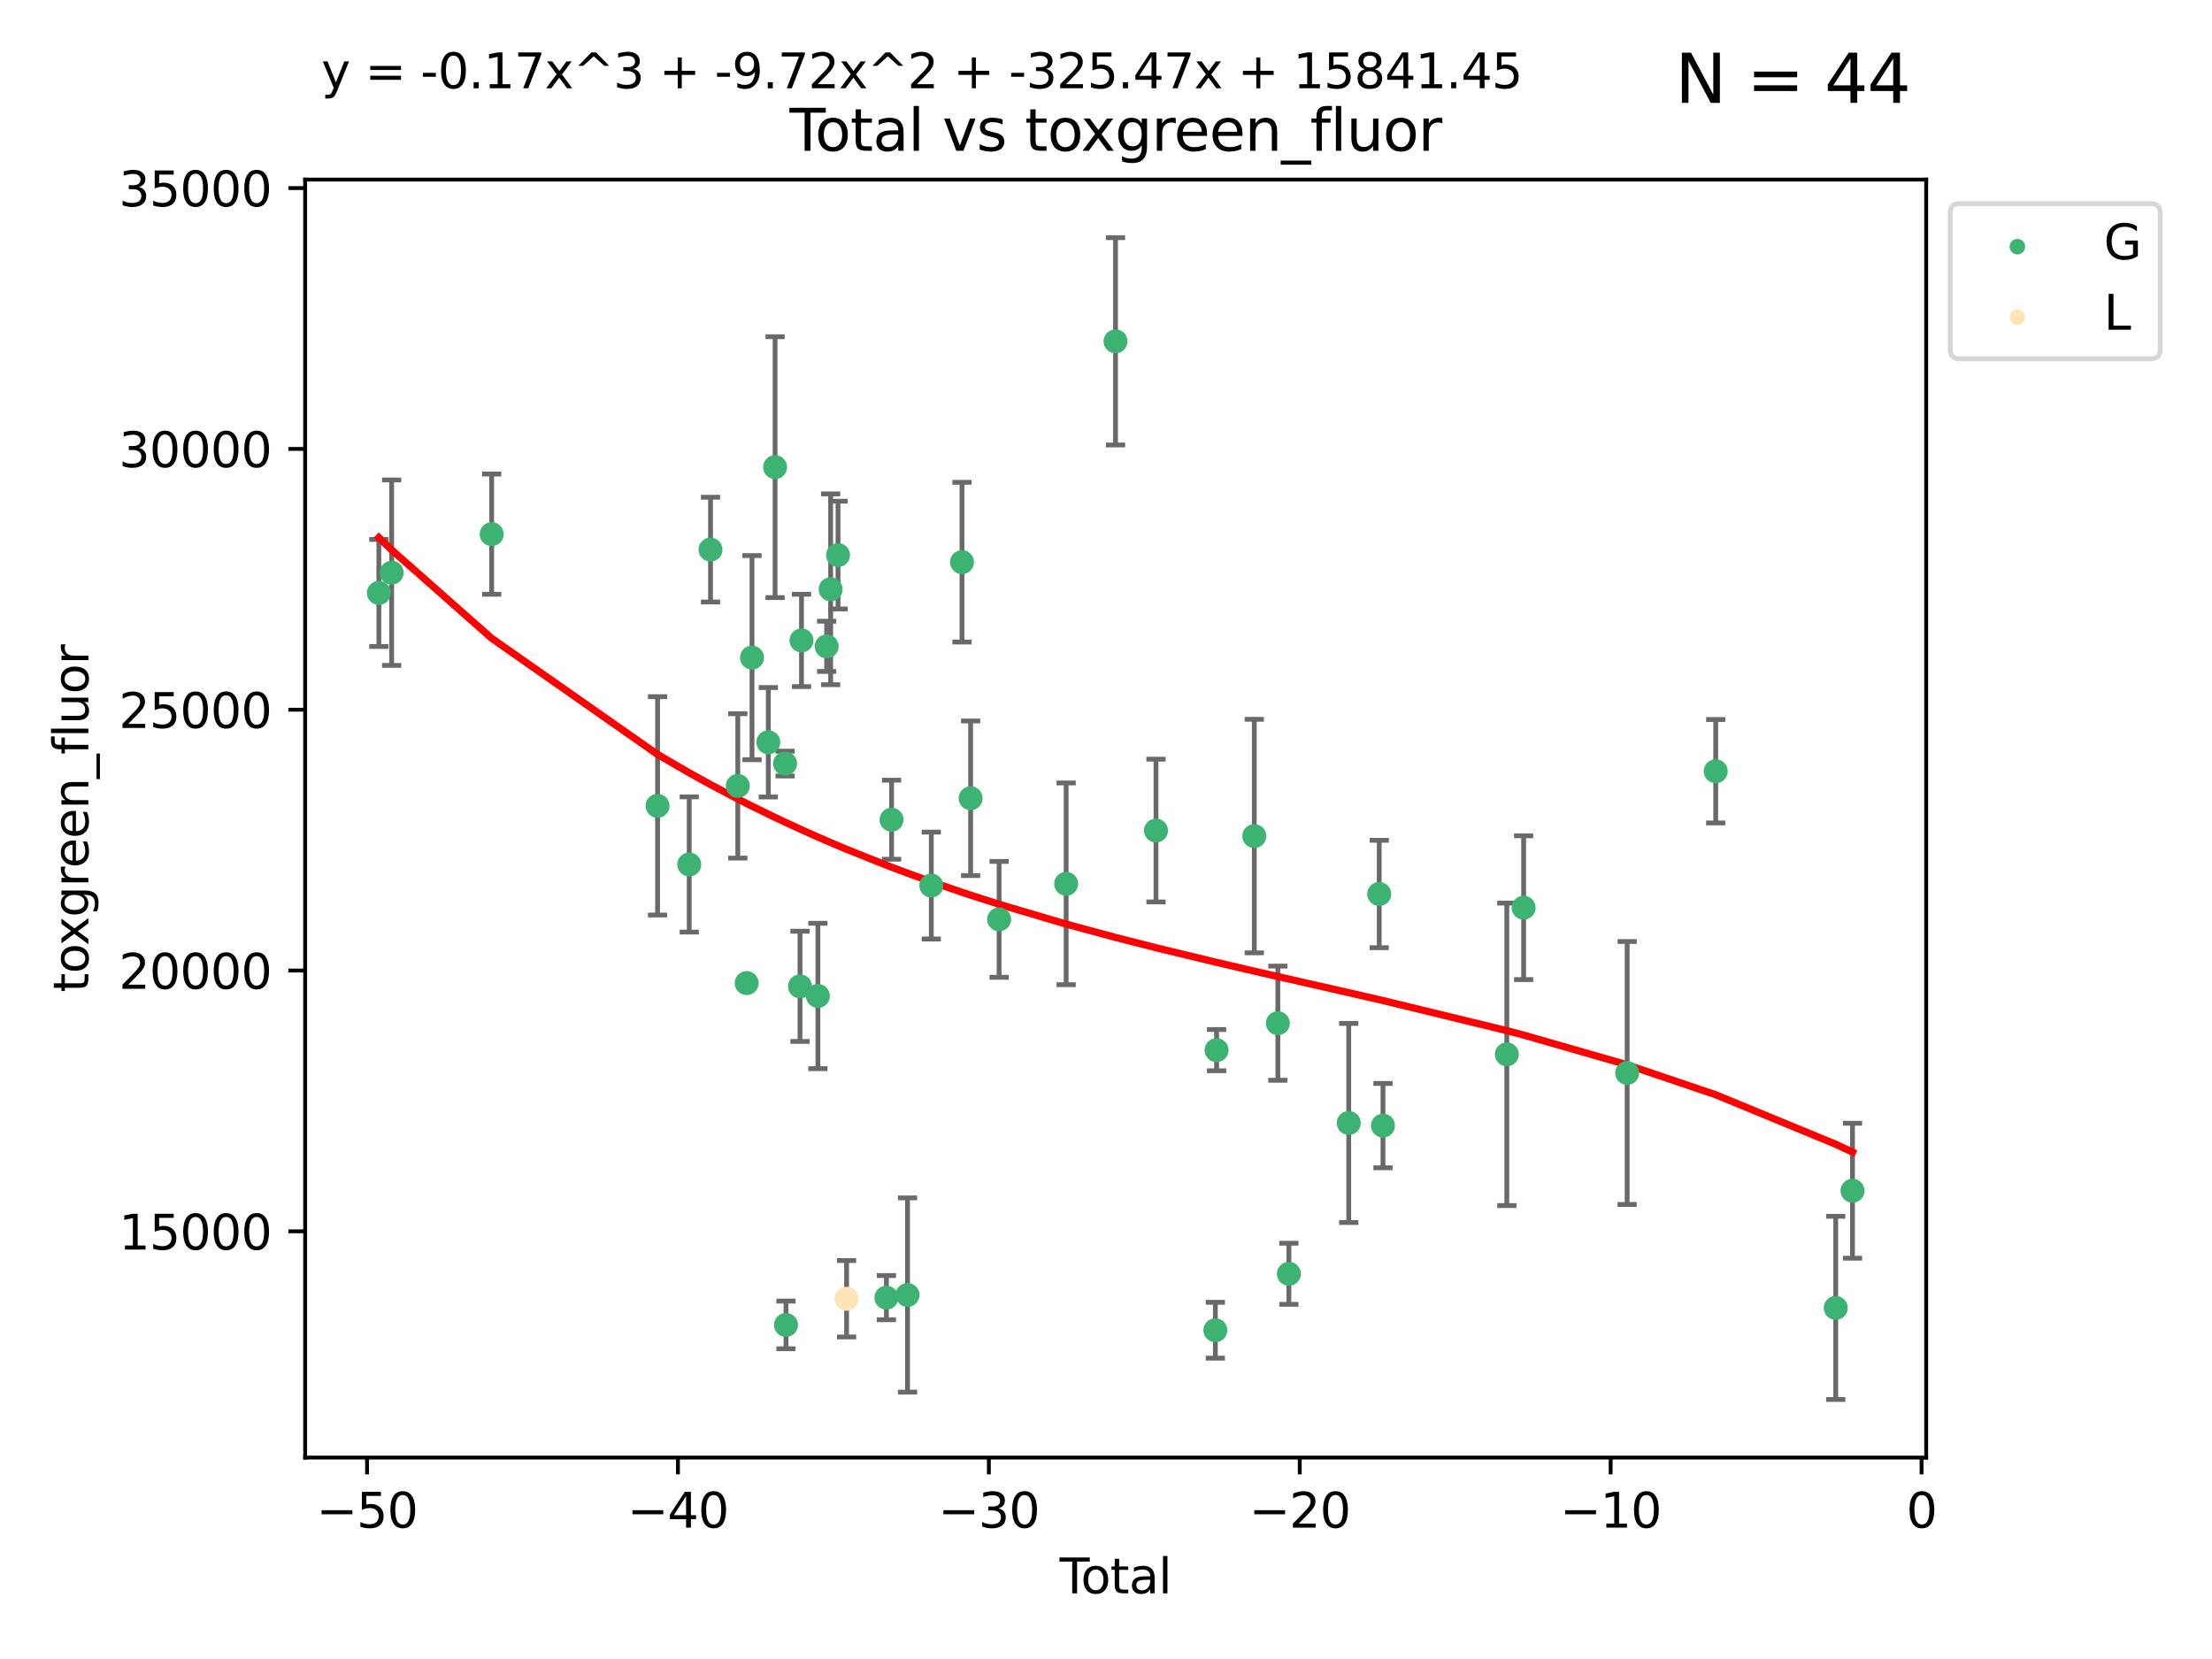 <?xml version="1.0" encoding="utf-8" standalone="no"?>
<!DOCTYPE svg PUBLIC "-//W3C//DTD SVG 1.1//EN"
  "http://www.w3.org/Graphics/SVG/1.1/DTD/svg11.dtd">
<svg xmlns:xlink="http://www.w3.org/1999/xlink" width="460.8pt" height="345.6pt" viewBox="0 0 460.8 345.6" xmlns="http://www.w3.org/2000/svg" version="1.1">
 <defs>
  <style type="text/css">*{stroke-linejoin: round; stroke-linecap: butt}</style>
 </defs>
 <g id="figure_1">
  <g id="patch_1">
   <path d="M 0 345.6 
L 460.8 345.6 
L 460.8 0 
L 0 0 
z
" style="fill: #ffffff"/>
  </g>
  <g id="axes_1">
   <g id="patch_2">
    <path d="M 63.571 303.64 
L 401.26 303.64 
L 401.26 37.411 
L 63.571 37.411 
z
" style="fill: #ffffff"/>
   </g>
   <g id="PathCollection_1">
    <defs>
     <path id="mcdf84d5ec2" d="M 0 1.118 
C 0.297 1.118 0.581 1 0.791 0.791 
C 1 0.581 1.118 0.297 1.118 0 
C 1.118 -0.297 1 -0.581 0.791 -0.791 
C 0.581 -1 0.297 -1.118 0 -1.118 
C -0.297 -1.118 -0.581 -1 -0.791 -0.791 
C -1 -0.581 -1.118 -0.297 -1.118 0 
C -1.118 0.297 -1 0.581 -0.791 0.791 
C -0.581 1 -0.297 1.118 0 1.118 
z
" style="stroke: #3cb371"/>
    </defs>
    <g clip-path="url(#p389592620b)">
     <use xlink:href="#mcdf84d5ec2" x="78.921" y="123.522" style="fill: #3cb371; stroke: #3cb371"/>
     <use xlink:href="#mcdf84d5ec2" x="81.585" y="119.301" style="fill: #3cb371; stroke: #3cb371"/>
     <use xlink:href="#mcdf84d5ec2" x="102.426" y="111.272" style="fill: #3cb371; stroke: #3cb371"/>
     <use xlink:href="#mcdf84d5ec2" x="136.981" y="167.877" style="fill: #3cb371; stroke: #3cb371"/>
     <use xlink:href="#mcdf84d5ec2" x="143.58" y="180.088" style="fill: #3cb371; stroke: #3cb371"/>
     <use xlink:href="#mcdf84d5ec2" x="148.013" y="114.493" style="fill: #3cb371; stroke: #3cb371"/>
     <use xlink:href="#mcdf84d5ec2" x="153.697" y="163.714" style="fill: #3cb371; stroke: #3cb371"/>
     <use xlink:href="#mcdf84d5ec2" x="155.551" y="204.793" style="fill: #3cb371; stroke: #3cb371"/>
     <use xlink:href="#mcdf84d5ec2" x="156.656" y="136.995" style="fill: #3cb371; stroke: #3cb371"/>
     <use xlink:href="#mcdf84d5ec2" x="160.055" y="154.629" style="fill: #3cb371; stroke: #3cb371"/>
     <use xlink:href="#mcdf84d5ec2" x="161.465" y="97.313" style="fill: #3cb371; stroke: #3cb371"/>
     <use xlink:href="#mcdf84d5ec2" x="163.55" y="159.069" style="fill: #3cb371; stroke: #3cb371"/>
     <use xlink:href="#mcdf84d5ec2" x="163.736" y="276.006" style="fill: #3cb371; stroke: #3cb371"/>
     <use xlink:href="#mcdf84d5ec2" x="166.655" y="205.47" style="fill: #3cb371; stroke: #3cb371"/>
     <use xlink:href="#mcdf84d5ec2" x="166.964" y="133.412" style="fill: #3cb371; stroke: #3cb371"/>
     <use xlink:href="#mcdf84d5ec2" x="170.383" y="207.477" style="fill: #3cb371; stroke: #3cb371"/>
     <use xlink:href="#mcdf84d5ec2" x="172.208" y="134.649" style="fill: #3cb371; stroke: #3cb371"/>
     <use xlink:href="#mcdf84d5ec2" x="173.039" y="122.761" style="fill: #3cb371; stroke: #3cb371"/>
     <use xlink:href="#mcdf84d5ec2" x="174.578" y="115.631" style="fill: #3cb371; stroke: #3cb371"/>
     <use xlink:href="#mcdf84d5ec2" x="184.653" y="270.322" style="fill: #3cb371; stroke: #3cb371"/>
     <use xlink:href="#mcdf84d5ec2" x="185.73" y="170.758" style="fill: #3cb371; stroke: #3cb371"/>
     <use xlink:href="#mcdf84d5ec2" x="189.057" y="269.768" style="fill: #3cb371; stroke: #3cb371"/>
     <use xlink:href="#mcdf84d5ec2" x="194.01" y="184.477" style="fill: #3cb371; stroke: #3cb371"/>
     <use xlink:href="#mcdf84d5ec2" x="200.398" y="117.11" style="fill: #3cb371; stroke: #3cb371"/>
     <use xlink:href="#mcdf84d5ec2" x="202.198" y="166.292" style="fill: #3cb371; stroke: #3cb371"/>
     <use xlink:href="#mcdf84d5ec2" x="208.13" y="191.519" style="fill: #3cb371; stroke: #3cb371"/>
     <use xlink:href="#mcdf84d5ec2" x="222.101" y="184.12" style="fill: #3cb371; stroke: #3cb371"/>
     <use xlink:href="#mcdf84d5ec2" x="232.384" y="71.105" style="fill: #3cb371; stroke: #3cb371"/>
     <use xlink:href="#mcdf84d5ec2" x="240.814" y="173.02" style="fill: #3cb371; stroke: #3cb371"/>
     <use xlink:href="#mcdf84d5ec2" x="253.181" y="277.113" style="fill: #3cb371; stroke: #3cb371"/>
     <use xlink:href="#mcdf84d5ec2" x="253.434" y="218.767" style="fill: #3cb371; stroke: #3cb371"/>
     <use xlink:href="#mcdf84d5ec2" x="261.293" y="174.174" style="fill: #3cb371; stroke: #3cb371"/>
     <use xlink:href="#mcdf84d5ec2" x="266.199" y="213.15" style="fill: #3cb371; stroke: #3cb371"/>
     <use xlink:href="#mcdf84d5ec2" x="268.5" y="265.352" style="fill: #3cb371; stroke: #3cb371"/>
     <use xlink:href="#mcdf84d5ec2" x="280.97" y="233.936" style="fill: #3cb371; stroke: #3cb371"/>
     <use xlink:href="#mcdf84d5ec2" x="287.318" y="186.237" style="fill: #3cb371; stroke: #3cb371"/>
     <use xlink:href="#mcdf84d5ec2" x="288.097" y="234.489" style="fill: #3cb371; stroke: #3cb371"/>
     <use xlink:href="#mcdf84d5ec2" x="313.898" y="219.635" style="fill: #3cb371; stroke: #3cb371"/>
     <use xlink:href="#mcdf84d5ec2" x="317.401" y="189.091" style="fill: #3cb371; stroke: #3cb371"/>
     <use xlink:href="#mcdf84d5ec2" x="338.967" y="223.523" style="fill: #3cb371; stroke: #3cb371"/>
     <use xlink:href="#mcdf84d5ec2" x="357.415" y="160.664" style="fill: #3cb371; stroke: #3cb371"/>
     <use xlink:href="#mcdf84d5ec2" x="382.415" y="272.458" style="fill: #3cb371; stroke: #3cb371"/>
     <use xlink:href="#mcdf84d5ec2" x="385.911" y="248.052" style="fill: #3cb371; stroke: #3cb371"/>
    </g>
   </g>
   <g id="PathCollection_2">
    <defs>
     <path id="mf6be0922bf" d="M 0 1.118 
C 0.297 1.118 0.581 1 0.791 0.791 
C 1 0.581 1.118 0.297 1.118 0 
C 1.118 -0.297 1 -0.581 0.791 -0.791 
C 0.581 -1 0.297 -1.118 0 -1.118 
C -0.297 -1.118 -0.581 -1 -0.791 -0.791 
C -1 -0.581 -1.118 -0.297 -1.118 0 
C -1.118 0.297 -1 0.581 -0.791 0.791 
C -0.581 1 -0.297 1.118 0 1.118 
z
" style="stroke: #ffe4b5"/>
    </defs>
    <g clip-path="url(#p389592620b)">
     <use xlink:href="#mf6be0922bf" x="176.357" y="270.558" style="fill: #ffe4b5; stroke: #ffe4b5"/>
    </g>
   </g>
   <g id="matplotlib.axis_1">
    <g id="xtick_1">
     <g id="line2d_1">
      <defs>
       <path id="m8171c5e4c5" d="M 0 0 
L 0 3.5 
" style="stroke: #000000; stroke-width: 0.8"/>
      </defs>
      <g>
       <use xlink:href="#m8171c5e4c5" x="76.462" y="303.64" style="stroke: #000000; stroke-width: 0.8"/>
      </g>
     </g>
     <g id="text_1">
      <!-- −50 -->
      <g transform="translate(65.909 318.238)scale(0.1 -0.1)">
       <defs>
        <path id="DejaVuSans-2212" d="M 678 2272 
L 4684 2272 
L 4684 1741 
L 678 1741 
L 678 2272 
z
" transform="scale(0.016)"/>
        <path id="DejaVuSans-35" d="M 691 4666 
L 3169 4666 
L 3169 4134 
L 1269 4134 
L 1269 2991 
Q 1406 3038 1543 3061 
Q 1681 3084 1819 3084 
Q 2600 3084 3056 2656 
Q 3513 2228 3513 1497 
Q 3513 744 3044 326 
Q 2575 -91 1722 -91 
Q 1428 -91 1123 -41 
Q 819 9 494 109 
L 494 744 
Q 775 591 1075 516 
Q 1375 441 1709 441 
Q 2250 441 2565 725 
Q 2881 1009 2881 1497 
Q 2881 1984 2565 2268 
Q 2250 2553 1709 2553 
Q 1456 2553 1204 2497 
Q 953 2441 691 2322 
L 691 4666 
z
" transform="scale(0.016)"/>
        <path id="DejaVuSans-30" d="M 2034 4250 
Q 1547 4250 1301 3770 
Q 1056 3291 1056 2328 
Q 1056 1369 1301 889 
Q 1547 409 2034 409 
Q 2525 409 2770 889 
Q 3016 1369 3016 2328 
Q 3016 3291 2770 3770 
Q 2525 4250 2034 4250 
z
M 2034 4750 
Q 2819 4750 3233 4129 
Q 3647 3509 3647 2328 
Q 3647 1150 3233 529 
Q 2819 -91 2034 -91 
Q 1250 -91 836 529 
Q 422 1150 422 2328 
Q 422 3509 836 4129 
Q 1250 4750 2034 4750 
z
" transform="scale(0.016)"/>
       </defs>
       <use xlink:href="#DejaVuSans-2212"/>
       <use xlink:href="#DejaVuSans-35" x="83.789"/>
       <use xlink:href="#DejaVuSans-30" x="147.412"/>
      </g>
     </g>
    </g>
    <g id="xtick_2">
     <g id="line2d_2">
      <g>
       <use xlink:href="#m8171c5e4c5" x="141.229" y="303.64" style="stroke: #000000; stroke-width: 0.8"/>
      </g>
     </g>
     <g id="text_2">
      <!-- −40 -->
      <g transform="translate(130.676 318.238)scale(0.1 -0.1)">
       <defs>
        <path id="DejaVuSans-34" d="M 2419 4116 
L 825 1625 
L 2419 1625 
L 2419 4116 
z
M 2253 4666 
L 3047 4666 
L 3047 1625 
L 3713 1625 
L 3713 1100 
L 3047 1100 
L 3047 0 
L 2419 0 
L 2419 1100 
L 313 1100 
L 313 1709 
L 2253 4666 
z
" transform="scale(0.016)"/>
       </defs>
       <use xlink:href="#DejaVuSans-2212"/>
       <use xlink:href="#DejaVuSans-34" x="83.789"/>
       <use xlink:href="#DejaVuSans-30" x="147.412"/>
      </g>
     </g>
    </g>
    <g id="xtick_3">
     <g id="line2d_3">
      <g>
       <use xlink:href="#m8171c5e4c5" x="205.996" y="303.64" style="stroke: #000000; stroke-width: 0.8"/>
      </g>
     </g>
     <g id="text_3">
      <!-- −30 -->
      <g transform="translate(195.444 318.238)scale(0.1 -0.1)">
       <defs>
        <path id="DejaVuSans-33" d="M 2597 2516 
Q 3050 2419 3304 2112 
Q 3559 1806 3559 1356 
Q 3559 666 3084 287 
Q 2609 -91 1734 -91 
Q 1441 -91 1130 -33 
Q 819 25 488 141 
L 488 750 
Q 750 597 1062 519 
Q 1375 441 1716 441 
Q 2309 441 2620 675 
Q 2931 909 2931 1356 
Q 2931 1769 2642 2001 
Q 2353 2234 1838 2234 
L 1294 2234 
L 1294 2753 
L 1863 2753 
Q 2328 2753 2575 2939 
Q 2822 3125 2822 3475 
Q 2822 3834 2567 4026 
Q 2313 4219 1838 4219 
Q 1578 4219 1281 4162 
Q 984 4106 628 3988 
L 628 4550 
Q 988 4650 1302 4700 
Q 1616 4750 1894 4750 
Q 2613 4750 3031 4423 
Q 3450 4097 3450 3541 
Q 3450 3153 3228 2886 
Q 3006 2619 2597 2516 
z
" transform="scale(0.016)"/>
       </defs>
       <use xlink:href="#DejaVuSans-2212"/>
       <use xlink:href="#DejaVuSans-33" x="83.789"/>
       <use xlink:href="#DejaVuSans-30" x="147.412"/>
      </g>
     </g>
    </g>
    <g id="xtick_4">
     <g id="line2d_4">
      <g>
       <use xlink:href="#m8171c5e4c5" x="270.763" y="303.64" style="stroke: #000000; stroke-width: 0.8"/>
      </g>
     </g>
     <g id="text_4">
      <!-- −20 -->
      <g transform="translate(260.211 318.238)scale(0.1 -0.1)">
       <defs>
        <path id="DejaVuSans-32" d="M 1228 531 
L 3431 531 
L 3431 0 
L 469 0 
L 469 531 
Q 828 903 1448 1529 
Q 2069 2156 2228 2338 
Q 2531 2678 2651 2914 
Q 2772 3150 2772 3378 
Q 2772 3750 2511 3984 
Q 2250 4219 1831 4219 
Q 1534 4219 1204 4116 
Q 875 4013 500 3803 
L 500 4441 
Q 881 4594 1212 4672 
Q 1544 4750 1819 4750 
Q 2544 4750 2975 4387 
Q 3406 4025 3406 3419 
Q 3406 3131 3298 2873 
Q 3191 2616 2906 2266 
Q 2828 2175 2409 1742 
Q 1991 1309 1228 531 
z
" transform="scale(0.016)"/>
       </defs>
       <use xlink:href="#DejaVuSans-2212"/>
       <use xlink:href="#DejaVuSans-32" x="83.789"/>
       <use xlink:href="#DejaVuSans-30" x="147.412"/>
      </g>
     </g>
    </g>
    <g id="xtick_5">
     <g id="line2d_5">
      <g>
       <use xlink:href="#m8171c5e4c5" x="335.531" y="303.64" style="stroke: #000000; stroke-width: 0.8"/>
      </g>
     </g>
     <g id="text_5">
      <!-- −10 -->
      <g transform="translate(324.978 318.238)scale(0.1 -0.1)">
       <defs>
        <path id="DejaVuSans-31" d="M 794 531 
L 1825 531 
L 1825 4091 
L 703 3866 
L 703 4441 
L 1819 4666 
L 2450 4666 
L 2450 531 
L 3481 531 
L 3481 0 
L 794 0 
L 794 531 
z
" transform="scale(0.016)"/>
       </defs>
       <use xlink:href="#DejaVuSans-2212"/>
       <use xlink:href="#DejaVuSans-31" x="83.789"/>
       <use xlink:href="#DejaVuSans-30" x="147.412"/>
      </g>
     </g>
    </g>
    <g id="xtick_6">
     <g id="line2d_6">
      <g>
       <use xlink:href="#m8171c5e4c5" x="400.298" y="303.64" style="stroke: #000000; stroke-width: 0.8"/>
      </g>
     </g>
     <g id="text_6">
      <!-- 0 -->
      <g transform="translate(397.117 318.238)scale(0.1 -0.1)">
       <use xlink:href="#DejaVuSans-30"/>
      </g>
     </g>
    </g>
    <g id="text_7">
     <!-- Total -->
     <g transform="translate(220.739 331.917)scale(0.1 -0.1)">
      <defs>
       <path id="DejaVuSans-54" d="M -19 4666 
L 3928 4666 
L 3928 4134 
L 2272 4134 
L 2272 0 
L 1638 0 
L 1638 4134 
L -19 4134 
L -19 4666 
z
" transform="scale(0.016)"/>
       <path id="DejaVuSans-6f" d="M 1959 3097 
Q 1497 3097 1228 2736 
Q 959 2375 959 1747 
Q 959 1119 1226 758 
Q 1494 397 1959 397 
Q 2419 397 2687 759 
Q 2956 1122 2956 1747 
Q 2956 2369 2687 2733 
Q 2419 3097 1959 3097 
z
M 1959 3584 
Q 2709 3584 3137 3096 
Q 3566 2609 3566 1747 
Q 3566 888 3137 398 
Q 2709 -91 1959 -91 
Q 1206 -91 779 398 
Q 353 888 353 1747 
Q 353 2609 779 3096 
Q 1206 3584 1959 3584 
z
" transform="scale(0.016)"/>
       <path id="DejaVuSans-74" d="M 1172 4494 
L 1172 3500 
L 2356 3500 
L 2356 3053 
L 1172 3053 
L 1172 1153 
Q 1172 725 1289 603 
Q 1406 481 1766 481 
L 2356 481 
L 2356 0 
L 1766 0 
Q 1100 0 847 248 
Q 594 497 594 1153 
L 594 3053 
L 172 3053 
L 172 3500 
L 594 3500 
L 594 4494 
L 1172 4494 
z
" transform="scale(0.016)"/>
       <path id="DejaVuSans-61" d="M 2194 1759 
Q 1497 1759 1228 1600 
Q 959 1441 959 1056 
Q 959 750 1161 570 
Q 1363 391 1709 391 
Q 2188 391 2477 730 
Q 2766 1069 2766 1631 
L 2766 1759 
L 2194 1759 
z
M 3341 1997 
L 3341 0 
L 2766 0 
L 2766 531 
Q 2569 213 2275 61 
Q 1981 -91 1556 -91 
Q 1019 -91 701 211 
Q 384 513 384 1019 
Q 384 1609 779 1909 
Q 1175 2209 1959 2209 
L 2766 2209 
L 2766 2266 
Q 2766 2663 2505 2880 
Q 2244 3097 1772 3097 
Q 1472 3097 1187 3025 
Q 903 2953 641 2809 
L 641 3341 
Q 956 3463 1253 3523 
Q 1550 3584 1831 3584 
Q 2591 3584 2966 3190 
Q 3341 2797 3341 1997 
z
" transform="scale(0.016)"/>
       <path id="DejaVuSans-6c" d="M 603 4863 
L 1178 4863 
L 1178 0 
L 603 0 
L 603 4863 
z
" transform="scale(0.016)"/>
      </defs>
      <use xlink:href="#DejaVuSans-54"/>
      <use xlink:href="#DejaVuSans-6f" x="44.084"/>
      <use xlink:href="#DejaVuSans-74" x="105.266"/>
      <use xlink:href="#DejaVuSans-61" x="144.475"/>
      <use xlink:href="#DejaVuSans-6c" x="205.754"/>
     </g>
    </g>
   </g>
   <g id="matplotlib.axis_2">
    <g id="ytick_1">
     <g id="line2d_7">
      <defs>
       <path id="mfca21d9096" d="M 0 0 
L -3.5 0 
" style="stroke: #000000; stroke-width: 0.8"/>
      </defs>
      <g>
       <use xlink:href="#mfca21d9096" x="63.571" y="256.511" style="stroke: #000000; stroke-width: 0.8"/>
      </g>
     </g>
     <g id="text_8">
      <!-- 15000 -->
      <g transform="translate(24.759 260.31)scale(0.1 -0.1)">
       <use xlink:href="#DejaVuSans-31"/>
       <use xlink:href="#DejaVuSans-35" x="63.623"/>
       <use xlink:href="#DejaVuSans-30" x="127.246"/>
       <use xlink:href="#DejaVuSans-30" x="190.869"/>
       <use xlink:href="#DejaVuSans-30" x="254.492"/>
      </g>
     </g>
    </g>
    <g id="ytick_2">
     <g id="line2d_8">
      <g>
       <use xlink:href="#mfca21d9096" x="63.571" y="202.179" style="stroke: #000000; stroke-width: 0.8"/>
      </g>
     </g>
     <g id="text_9">
      <!-- 20000 -->
      <g transform="translate(24.759 205.978)scale(0.1 -0.1)">
       <use xlink:href="#DejaVuSans-32"/>
       <use xlink:href="#DejaVuSans-30" x="63.623"/>
       <use xlink:href="#DejaVuSans-30" x="127.246"/>
       <use xlink:href="#DejaVuSans-30" x="190.869"/>
       <use xlink:href="#DejaVuSans-30" x="254.492"/>
      </g>
     </g>
    </g>
    <g id="ytick_3">
     <g id="line2d_9">
      <g>
       <use xlink:href="#mfca21d9096" x="63.571" y="147.847" style="stroke: #000000; stroke-width: 0.8"/>
      </g>
     </g>
     <g id="text_10">
      <!-- 25000 -->
      <g transform="translate(24.759 151.646)scale(0.1 -0.1)">
       <use xlink:href="#DejaVuSans-32"/>
       <use xlink:href="#DejaVuSans-35" x="63.623"/>
       <use xlink:href="#DejaVuSans-30" x="127.246"/>
       <use xlink:href="#DejaVuSans-30" x="190.869"/>
       <use xlink:href="#DejaVuSans-30" x="254.492"/>
      </g>
     </g>
    </g>
    <g id="ytick_4">
     <g id="line2d_10">
      <g>
       <use xlink:href="#mfca21d9096" x="63.571" y="93.515" style="stroke: #000000; stroke-width: 0.8"/>
      </g>
     </g>
     <g id="text_11">
      <!-- 30000 -->
      <g transform="translate(24.759 97.315)scale(0.1 -0.1)">
       <use xlink:href="#DejaVuSans-33"/>
       <use xlink:href="#DejaVuSans-30" x="63.623"/>
       <use xlink:href="#DejaVuSans-30" x="127.246"/>
       <use xlink:href="#DejaVuSans-30" x="190.869"/>
       <use xlink:href="#DejaVuSans-30" x="254.492"/>
      </g>
     </g>
    </g>
    <g id="ytick_5">
     <g id="line2d_11">
      <g>
       <use xlink:href="#mfca21d9096" x="63.571" y="39.183" style="stroke: #000000; stroke-width: 0.8"/>
      </g>
     </g>
     <g id="text_12">
      <!-- 35000 -->
      <g transform="translate(24.759 42.983)scale(0.1 -0.1)">
       <use xlink:href="#DejaVuSans-33"/>
       <use xlink:href="#DejaVuSans-35" x="63.623"/>
       <use xlink:href="#DejaVuSans-30" x="127.246"/>
       <use xlink:href="#DejaVuSans-30" x="190.869"/>
       <use xlink:href="#DejaVuSans-30" x="254.492"/>
      </g>
     </g>
    </g>
    <g id="text_13">
     <!-- toxgreen_fluor -->
     <g transform="translate(18.401 206.72)rotate(-90)scale(0.1 -0.1)">
      <defs>
       <path id="DejaVuSans-78" d="M 3513 3500 
L 2247 1797 
L 3578 0 
L 2900 0 
L 1881 1375 
L 863 0 
L 184 0 
L 1544 1831 
L 300 3500 
L 978 3500 
L 1906 2253 
L 2834 3500 
L 3513 3500 
z
" transform="scale(0.016)"/>
       <path id="DejaVuSans-67" d="M 2906 1791 
Q 2906 2416 2648 2759 
Q 2391 3103 1925 3103 
Q 1463 3103 1205 2759 
Q 947 2416 947 1791 
Q 947 1169 1205 825 
Q 1463 481 1925 481 
Q 2391 481 2648 825 
Q 2906 1169 2906 1791 
z
M 3481 434 
Q 3481 -459 3084 -895 
Q 2688 -1331 1869 -1331 
Q 1566 -1331 1297 -1286 
Q 1028 -1241 775 -1147 
L 775 -588 
Q 1028 -725 1275 -790 
Q 1522 -856 1778 -856 
Q 2344 -856 2625 -561 
Q 2906 -266 2906 331 
L 2906 616 
Q 2728 306 2450 153 
Q 2172 0 1784 0 
Q 1141 0 747 490 
Q 353 981 353 1791 
Q 353 2603 747 3093 
Q 1141 3584 1784 3584 
Q 2172 3584 2450 3431 
Q 2728 3278 2906 2969 
L 2906 3500 
L 3481 3500 
L 3481 434 
z
" transform="scale(0.016)"/>
       <path id="DejaVuSans-72" d="M 2631 2963 
Q 2534 3019 2420 3045 
Q 2306 3072 2169 3072 
Q 1681 3072 1420 2755 
Q 1159 2438 1159 1844 
L 1159 0 
L 581 0 
L 581 3500 
L 1159 3500 
L 1159 2956 
Q 1341 3275 1631 3429 
Q 1922 3584 2338 3584 
Q 2397 3584 2469 3576 
Q 2541 3569 2628 3553 
L 2631 2963 
z
" transform="scale(0.016)"/>
       <path id="DejaVuSans-65" d="M 3597 1894 
L 3597 1613 
L 953 1613 
Q 991 1019 1311 708 
Q 1631 397 2203 397 
Q 2534 397 2845 478 
Q 3156 559 3463 722 
L 3463 178 
Q 3153 47 2828 -22 
Q 2503 -91 2169 -91 
Q 1331 -91 842 396 
Q 353 884 353 1716 
Q 353 2575 817 3079 
Q 1281 3584 2069 3584 
Q 2775 3584 3186 3129 
Q 3597 2675 3597 1894 
z
M 3022 2063 
Q 3016 2534 2758 2815 
Q 2500 3097 2075 3097 
Q 1594 3097 1305 2825 
Q 1016 2553 972 2059 
L 3022 2063 
z
" transform="scale(0.016)"/>
       <path id="DejaVuSans-6e" d="M 3513 2113 
L 3513 0 
L 2938 0 
L 2938 2094 
Q 2938 2591 2744 2837 
Q 2550 3084 2163 3084 
Q 1697 3084 1428 2787 
Q 1159 2491 1159 1978 
L 1159 0 
L 581 0 
L 581 3500 
L 1159 3500 
L 1159 2956 
Q 1366 3272 1645 3428 
Q 1925 3584 2291 3584 
Q 2894 3584 3203 3211 
Q 3513 2838 3513 2113 
z
" transform="scale(0.016)"/>
       <path id="DejaVuSans-5f" d="M 3263 -1063 
L 3263 -1509 
L -63 -1509 
L -63 -1063 
L 3263 -1063 
z
" transform="scale(0.016)"/>
       <path id="DejaVuSans-66" d="M 2375 4863 
L 2375 4384 
L 1825 4384 
Q 1516 4384 1395 4259 
Q 1275 4134 1275 3809 
L 1275 3500 
L 2222 3500 
L 2222 3053 
L 1275 3053 
L 1275 0 
L 697 0 
L 697 3053 
L 147 3053 
L 147 3500 
L 697 3500 
L 697 3744 
Q 697 4328 969 4595 
Q 1241 4863 1831 4863 
L 2375 4863 
z
" transform="scale(0.016)"/>
       <path id="DejaVuSans-75" d="M 544 1381 
L 544 3500 
L 1119 3500 
L 1119 1403 
Q 1119 906 1312 657 
Q 1506 409 1894 409 
Q 2359 409 2629 706 
Q 2900 1003 2900 1516 
L 2900 3500 
L 3475 3500 
L 3475 0 
L 2900 0 
L 2900 538 
Q 2691 219 2414 64 
Q 2138 -91 1772 -91 
Q 1169 -91 856 284 
Q 544 659 544 1381 
z
M 1991 3584 
L 1991 3584 
z
" transform="scale(0.016)"/>
      </defs>
      <use xlink:href="#DejaVuSans-74"/>
      <use xlink:href="#DejaVuSans-6f" x="39.209"/>
      <use xlink:href="#DejaVuSans-78" x="97.266"/>
      <use xlink:href="#DejaVuSans-67" x="156.445"/>
      <use xlink:href="#DejaVuSans-72" x="219.922"/>
      <use xlink:href="#DejaVuSans-65" x="258.785"/>
      <use xlink:href="#DejaVuSans-65" x="320.309"/>
      <use xlink:href="#DejaVuSans-6e" x="381.832"/>
      <use xlink:href="#DejaVuSans-5f" x="445.211"/>
      <use xlink:href="#DejaVuSans-66" x="495.211"/>
      <use xlink:href="#DejaVuSans-6c" x="530.416"/>
      <use xlink:href="#DejaVuSans-75" x="558.199"/>
      <use xlink:href="#DejaVuSans-6f" x="621.578"/>
      <use xlink:href="#DejaVuSans-72" x="682.76"/>
     </g>
    </g>
   </g>
   <g id="LineCollection_1">
    <path d="M 78.921 134.672 
L 78.921 112.372 
" clip-path="url(#p389592620b)" style="fill: none; stroke: #696969"/>
    <path d="M 81.585 138.619 
L 81.585 99.984 
" clip-path="url(#p389592620b)" style="fill: none; stroke: #696969"/>
    <path d="M 102.426 123.797 
L 102.426 98.746 
" clip-path="url(#p389592620b)" style="fill: none; stroke: #696969"/>
    <path d="M 136.981 190.618 
L 136.981 145.135 
" clip-path="url(#p389592620b)" style="fill: none; stroke: #696969"/>
    <path d="M 143.58 194.167 
L 143.58 166.008 
" clip-path="url(#p389592620b)" style="fill: none; stroke: #696969"/>
    <path d="M 148.013 125.404 
L 148.013 103.582 
" clip-path="url(#p389592620b)" style="fill: none; stroke: #696969"/>
    <path d="M 153.697 178.757 
L 153.697 148.671 
" clip-path="url(#p389592620b)" style="fill: none; stroke: #696969"/>
    <path d="M 155.551 205.606 
L 155.551 203.979 
" clip-path="url(#p389592620b)" style="fill: none; stroke: #696969"/>
    <path d="M 156.656 158.256 
L 156.656 115.734 
" clip-path="url(#p389592620b)" style="fill: none; stroke: #696969"/>
    <path d="M 160.055 166.028 
L 160.055 143.229 
" clip-path="url(#p389592620b)" style="fill: none; stroke: #696969"/>
    <path d="M 161.465 124.482 
L 161.465 70.143 
" clip-path="url(#p389592620b)" style="fill: none; stroke: #696969"/>
    <path d="M 163.55 161.651 
L 163.55 156.486 
" clip-path="url(#p389592620b)" style="fill: none; stroke: #696969"/>
    <path d="M 163.736 280.975 
L 163.736 271.036 
" clip-path="url(#p389592620b)" style="fill: none; stroke: #696969"/>
    <path d="M 166.655 216.95 
L 166.655 193.99 
" clip-path="url(#p389592620b)" style="fill: none; stroke: #696969"/>
    <path d="M 166.964 143.03 
L 166.964 123.793 
" clip-path="url(#p389592620b)" style="fill: none; stroke: #696969"/>
    <path d="M 170.383 222.62 
L 170.383 192.334 
" clip-path="url(#p389592620b)" style="fill: none; stroke: #696969"/>
    <path d="M 172.208 139.883 
L 172.208 129.415 
" clip-path="url(#p389592620b)" style="fill: none; stroke: #696969"/>
    <path d="M 173.039 142.632 
L 173.039 102.889 
" clip-path="url(#p389592620b)" style="fill: none; stroke: #696969"/>
    <path d="M 174.578 126.854 
L 174.578 104.409 
" clip-path="url(#p389592620b)" style="fill: none; stroke: #696969"/>
    <path d="M 184.653 274.927 
L 184.653 265.717 
" clip-path="url(#p389592620b)" style="fill: none; stroke: #696969"/>
    <path d="M 185.73 178.993 
L 185.73 162.524 
" clip-path="url(#p389592620b)" style="fill: none; stroke: #696969"/>
    <path d="M 189.057 290 
L 189.057 249.536 
" clip-path="url(#p389592620b)" style="fill: none; stroke: #696969"/>
    <path d="M 194.01 195.612 
L 194.01 173.341 
" clip-path="url(#p389592620b)" style="fill: none; stroke: #696969"/>
    <path d="M 200.398 133.746 
L 200.398 100.474 
" clip-path="url(#p389592620b)" style="fill: none; stroke: #696969"/>
    <path d="M 202.198 182.398 
L 202.198 150.186 
" clip-path="url(#p389592620b)" style="fill: none; stroke: #696969"/>
    <path d="M 208.13 203.589 
L 208.13 179.449 
" clip-path="url(#p389592620b)" style="fill: none; stroke: #696969"/>
    <path d="M 222.101 205.132 
L 222.101 163.108 
" clip-path="url(#p389592620b)" style="fill: none; stroke: #696969"/>
    <path d="M 232.384 92.698 
L 232.384 49.513 
" clip-path="url(#p389592620b)" style="fill: none; stroke: #696969"/>
    <path d="M 240.814 187.886 
L 240.814 158.154 
" clip-path="url(#p389592620b)" style="fill: none; stroke: #696969"/>
    <path d="M 253.181 282.93 
L 253.181 271.296 
" clip-path="url(#p389592620b)" style="fill: none; stroke: #696969"/>
    <path d="M 253.434 223.062 
L 253.434 214.471 
" clip-path="url(#p389592620b)" style="fill: none; stroke: #696969"/>
    <path d="M 261.293 198.498 
L 261.293 149.85 
" clip-path="url(#p389592620b)" style="fill: none; stroke: #696969"/>
    <path d="M 266.199 225.044 
L 266.199 201.256 
" clip-path="url(#p389592620b)" style="fill: none; stroke: #696969"/>
    <path d="M 268.5 271.717 
L 268.5 258.986 
" clip-path="url(#p389592620b)" style="fill: none; stroke: #696969"/>
    <path d="M 280.97 254.674 
L 280.97 213.198 
" clip-path="url(#p389592620b)" style="fill: none; stroke: #696969"/>
    <path d="M 287.318 197.422 
L 287.318 175.052 
" clip-path="url(#p389592620b)" style="fill: none; stroke: #696969"/>
    <path d="M 288.097 243.27 
L 288.097 225.708 
" clip-path="url(#p389592620b)" style="fill: none; stroke: #696969"/>
    <path d="M 313.898 251.141 
L 313.898 188.129 
" clip-path="url(#p389592620b)" style="fill: none; stroke: #696969"/>
    <path d="M 317.401 204.068 
L 317.401 174.113 
" clip-path="url(#p389592620b)" style="fill: none; stroke: #696969"/>
    <path d="M 338.967 250.909 
L 338.967 196.137 
" clip-path="url(#p389592620b)" style="fill: none; stroke: #696969"/>
    <path d="M 357.415 171.44 
L 357.415 149.889 
" clip-path="url(#p389592620b)" style="fill: none; stroke: #696969"/>
    <path d="M 382.415 291.539 
L 382.415 253.376 
" clip-path="url(#p389592620b)" style="fill: none; stroke: #696969"/>
    <path d="M 385.911 262.109 
L 385.911 233.994 
" clip-path="url(#p389592620b)" style="fill: none; stroke: #696969"/>
   </g>
   <g id="line2d_12">
    <defs>
     <path id="maaa729ab80" d="M 2 0 
L -2 -0 
" style="stroke: #696969"/>
    </defs>
    <g clip-path="url(#p389592620b)">
     <use xlink:href="#maaa729ab80" x="78.921" y="134.672" style="fill: #696969; stroke: #696969"/>
     <use xlink:href="#maaa729ab80" x="81.585" y="138.619" style="fill: #696969; stroke: #696969"/>
     <use xlink:href="#maaa729ab80" x="102.426" y="123.797" style="fill: #696969; stroke: #696969"/>
     <use xlink:href="#maaa729ab80" x="136.981" y="190.618" style="fill: #696969; stroke: #696969"/>
     <use xlink:href="#maaa729ab80" x="143.58" y="194.167" style="fill: #696969; stroke: #696969"/>
     <use xlink:href="#maaa729ab80" x="148.013" y="125.404" style="fill: #696969; stroke: #696969"/>
     <use xlink:href="#maaa729ab80" x="153.697" y="178.757" style="fill: #696969; stroke: #696969"/>
     <use xlink:href="#maaa729ab80" x="155.551" y="205.606" style="fill: #696969; stroke: #696969"/>
     <use xlink:href="#maaa729ab80" x="156.656" y="158.256" style="fill: #696969; stroke: #696969"/>
     <use xlink:href="#maaa729ab80" x="160.055" y="166.028" style="fill: #696969; stroke: #696969"/>
     <use xlink:href="#maaa729ab80" x="161.465" y="124.482" style="fill: #696969; stroke: #696969"/>
     <use xlink:href="#maaa729ab80" x="163.55" y="161.651" style="fill: #696969; stroke: #696969"/>
     <use xlink:href="#maaa729ab80" x="163.736" y="280.975" style="fill: #696969; stroke: #696969"/>
     <use xlink:href="#maaa729ab80" x="166.655" y="216.95" style="fill: #696969; stroke: #696969"/>
     <use xlink:href="#maaa729ab80" x="166.964" y="143.03" style="fill: #696969; stroke: #696969"/>
     <use xlink:href="#maaa729ab80" x="170.383" y="222.62" style="fill: #696969; stroke: #696969"/>
     <use xlink:href="#maaa729ab80" x="172.208" y="139.883" style="fill: #696969; stroke: #696969"/>
     <use xlink:href="#maaa729ab80" x="173.039" y="142.632" style="fill: #696969; stroke: #696969"/>
     <use xlink:href="#maaa729ab80" x="174.578" y="126.854" style="fill: #696969; stroke: #696969"/>
     <use xlink:href="#maaa729ab80" x="184.653" y="274.927" style="fill: #696969; stroke: #696969"/>
     <use xlink:href="#maaa729ab80" x="185.73" y="178.993" style="fill: #696969; stroke: #696969"/>
     <use xlink:href="#maaa729ab80" x="189.057" y="290" style="fill: #696969; stroke: #696969"/>
     <use xlink:href="#maaa729ab80" x="194.01" y="195.612" style="fill: #696969; stroke: #696969"/>
     <use xlink:href="#maaa729ab80" x="200.398" y="133.746" style="fill: #696969; stroke: #696969"/>
     <use xlink:href="#maaa729ab80" x="202.198" y="182.398" style="fill: #696969; stroke: #696969"/>
     <use xlink:href="#maaa729ab80" x="208.13" y="203.589" style="fill: #696969; stroke: #696969"/>
     <use xlink:href="#maaa729ab80" x="222.101" y="205.132" style="fill: #696969; stroke: #696969"/>
     <use xlink:href="#maaa729ab80" x="232.384" y="92.698" style="fill: #696969; stroke: #696969"/>
     <use xlink:href="#maaa729ab80" x="240.814" y="187.886" style="fill: #696969; stroke: #696969"/>
     <use xlink:href="#maaa729ab80" x="253.181" y="282.93" style="fill: #696969; stroke: #696969"/>
     <use xlink:href="#maaa729ab80" x="253.434" y="223.062" style="fill: #696969; stroke: #696969"/>
     <use xlink:href="#maaa729ab80" x="261.293" y="198.498" style="fill: #696969; stroke: #696969"/>
     <use xlink:href="#maaa729ab80" x="266.199" y="225.044" style="fill: #696969; stroke: #696969"/>
     <use xlink:href="#maaa729ab80" x="268.5" y="271.717" style="fill: #696969; stroke: #696969"/>
     <use xlink:href="#maaa729ab80" x="280.97" y="254.674" style="fill: #696969; stroke: #696969"/>
     <use xlink:href="#maaa729ab80" x="287.318" y="197.422" style="fill: #696969; stroke: #696969"/>
     <use xlink:href="#maaa729ab80" x="288.097" y="243.27" style="fill: #696969; stroke: #696969"/>
     <use xlink:href="#maaa729ab80" x="313.898" y="251.141" style="fill: #696969; stroke: #696969"/>
     <use xlink:href="#maaa729ab80" x="317.401" y="204.068" style="fill: #696969; stroke: #696969"/>
     <use xlink:href="#maaa729ab80" x="338.967" y="250.909" style="fill: #696969; stroke: #696969"/>
     <use xlink:href="#maaa729ab80" x="357.415" y="171.44" style="fill: #696969; stroke: #696969"/>
     <use xlink:href="#maaa729ab80" x="382.415" y="291.539" style="fill: #696969; stroke: #696969"/>
     <use xlink:href="#maaa729ab80" x="385.911" y="262.109" style="fill: #696969; stroke: #696969"/>
    </g>
   </g>
   <g id="line2d_13">
    <g clip-path="url(#p389592620b)">
     <use xlink:href="#maaa729ab80" x="78.921" y="112.372" style="fill: #696969; stroke: #696969"/>
     <use xlink:href="#maaa729ab80" x="81.585" y="99.984" style="fill: #696969; stroke: #696969"/>
     <use xlink:href="#maaa729ab80" x="102.426" y="98.746" style="fill: #696969; stroke: #696969"/>
     <use xlink:href="#maaa729ab80" x="136.981" y="145.135" style="fill: #696969; stroke: #696969"/>
     <use xlink:href="#maaa729ab80" x="143.58" y="166.008" style="fill: #696969; stroke: #696969"/>
     <use xlink:href="#maaa729ab80" x="148.013" y="103.582" style="fill: #696969; stroke: #696969"/>
     <use xlink:href="#maaa729ab80" x="153.697" y="148.671" style="fill: #696969; stroke: #696969"/>
     <use xlink:href="#maaa729ab80" x="155.551" y="203.979" style="fill: #696969; stroke: #696969"/>
     <use xlink:href="#maaa729ab80" x="156.656" y="115.734" style="fill: #696969; stroke: #696969"/>
     <use xlink:href="#maaa729ab80" x="160.055" y="143.229" style="fill: #696969; stroke: #696969"/>
     <use xlink:href="#maaa729ab80" x="161.465" y="70.143" style="fill: #696969; stroke: #696969"/>
     <use xlink:href="#maaa729ab80" x="163.55" y="156.486" style="fill: #696969; stroke: #696969"/>
     <use xlink:href="#maaa729ab80" x="163.736" y="271.036" style="fill: #696969; stroke: #696969"/>
     <use xlink:href="#maaa729ab80" x="166.655" y="193.99" style="fill: #696969; stroke: #696969"/>
     <use xlink:href="#maaa729ab80" x="166.964" y="123.793" style="fill: #696969; stroke: #696969"/>
     <use xlink:href="#maaa729ab80" x="170.383" y="192.334" style="fill: #696969; stroke: #696969"/>
     <use xlink:href="#maaa729ab80" x="172.208" y="129.415" style="fill: #696969; stroke: #696969"/>
     <use xlink:href="#maaa729ab80" x="173.039" y="102.889" style="fill: #696969; stroke: #696969"/>
     <use xlink:href="#maaa729ab80" x="174.578" y="104.409" style="fill: #696969; stroke: #696969"/>
     <use xlink:href="#maaa729ab80" x="184.653" y="265.717" style="fill: #696969; stroke: #696969"/>
     <use xlink:href="#maaa729ab80" x="185.73" y="162.524" style="fill: #696969; stroke: #696969"/>
     <use xlink:href="#maaa729ab80" x="189.057" y="249.536" style="fill: #696969; stroke: #696969"/>
     <use xlink:href="#maaa729ab80" x="194.01" y="173.341" style="fill: #696969; stroke: #696969"/>
     <use xlink:href="#maaa729ab80" x="200.398" y="100.474" style="fill: #696969; stroke: #696969"/>
     <use xlink:href="#maaa729ab80" x="202.198" y="150.186" style="fill: #696969; stroke: #696969"/>
     <use xlink:href="#maaa729ab80" x="208.13" y="179.449" style="fill: #696969; stroke: #696969"/>
     <use xlink:href="#maaa729ab80" x="222.101" y="163.108" style="fill: #696969; stroke: #696969"/>
     <use xlink:href="#maaa729ab80" x="232.384" y="49.513" style="fill: #696969; stroke: #696969"/>
     <use xlink:href="#maaa729ab80" x="240.814" y="158.154" style="fill: #696969; stroke: #696969"/>
     <use xlink:href="#maaa729ab80" x="253.181" y="271.296" style="fill: #696969; stroke: #696969"/>
     <use xlink:href="#maaa729ab80" x="253.434" y="214.471" style="fill: #696969; stroke: #696969"/>
     <use xlink:href="#maaa729ab80" x="261.293" y="149.85" style="fill: #696969; stroke: #696969"/>
     <use xlink:href="#maaa729ab80" x="266.199" y="201.256" style="fill: #696969; stroke: #696969"/>
     <use xlink:href="#maaa729ab80" x="268.5" y="258.986" style="fill: #696969; stroke: #696969"/>
     <use xlink:href="#maaa729ab80" x="280.97" y="213.198" style="fill: #696969; stroke: #696969"/>
     <use xlink:href="#maaa729ab80" x="287.318" y="175.052" style="fill: #696969; stroke: #696969"/>
     <use xlink:href="#maaa729ab80" x="288.097" y="225.708" style="fill: #696969; stroke: #696969"/>
     <use xlink:href="#maaa729ab80" x="313.898" y="188.129" style="fill: #696969; stroke: #696969"/>
     <use xlink:href="#maaa729ab80" x="317.401" y="174.113" style="fill: #696969; stroke: #696969"/>
     <use xlink:href="#maaa729ab80" x="338.967" y="196.137" style="fill: #696969; stroke: #696969"/>
     <use xlink:href="#maaa729ab80" x="357.415" y="149.889" style="fill: #696969; stroke: #696969"/>
     <use xlink:href="#maaa729ab80" x="382.415" y="253.376" style="fill: #696969; stroke: #696969"/>
     <use xlink:href="#maaa729ab80" x="385.911" y="233.994" style="fill: #696969; stroke: #696969"/>
    </g>
   </g>
   <g id="LineCollection_2">
    <path d="M 176.357 278.514 
L 176.357 262.603 
" clip-path="url(#p389592620b)" style="fill: none; stroke: #696969"/>
   </g>
   <g id="line2d_14">
    <g clip-path="url(#p389592620b)">
     <use xlink:href="#maaa729ab80" x="176.357" y="278.514" style="fill: #696969; stroke: #696969"/>
    </g>
   </g>
   <g id="line2d_15">
    <g clip-path="url(#p389592620b)">
     <use xlink:href="#maaa729ab80" x="176.357" y="262.603" style="fill: #696969; stroke: #696969"/>
    </g>
   </g>
   <g id="line2d_16">
    <path d="M 78.921 111.972 
L 81.585 114.558 
L 102.426 132.972 
L 136.981 157.165 
L 143.58 160.997 
L 148.013 163.445 
L 153.697 166.44 
L 155.551 167.383 
L 156.656 167.937 
L 160.055 169.607 
L 161.465 170.285 
L 163.55 171.27 
L 163.736 171.357 
L 166.655 172.703 
L 166.964 172.843 
L 170.383 174.369 
L 172.208 175.163 
L 173.039 175.52 
L 174.578 176.175 
L 176.357 176.92 
L 184.653 180.236 
L 185.73 180.648 
L 189.057 181.896 
L 194.01 183.686 
L 200.398 185.879 
L 202.198 186.476 
L 208.13 188.377 
L 222.101 192.507 
L 232.384 195.285 
L 240.814 197.432 
L 253.181 200.419 
L 253.434 200.479 
L 261.293 202.307 
L 266.199 203.432 
L 268.5 203.956 
L 280.97 206.794 
L 287.318 208.25 
L 288.097 208.43 
L 313.898 214.706 
L 317.401 215.625 
L 338.967 221.817 
L 357.415 228.057 
L 382.415 238.369 
L 385.911 240.012 
" clip-path="url(#p389592620b)" style="fill: none; stroke: #ff0000; stroke-width: 1.5; stroke-linecap: square"/>
   </g>
   <g id="line2d_17">
    <defs>
     <path id="m8895726ebf" d="M 0 2 
C 0.53 2 1.039 1.789 1.414 1.414 
C 1.789 1.039 2 0.53 2 0 
C 2 -0.53 1.789 -1.039 1.414 -1.414 
C 1.039 -1.789 0.53 -2 0 -2 
C -0.53 -2 -1.039 -1.789 -1.414 -1.414 
C -1.789 -1.039 -2 -0.53 -2 0 
C -2 0.53 -1.789 1.039 -1.414 1.414 
C -1.039 1.789 -0.53 2 0 2 
z
" style="stroke: #3cb371"/>
    </defs>
    <g clip-path="url(#p389592620b)">
     <use xlink:href="#m8895726ebf" x="78.921" y="123.522" style="fill: #3cb371; stroke: #3cb371"/>
     <use xlink:href="#m8895726ebf" x="81.585" y="119.301" style="fill: #3cb371; stroke: #3cb371"/>
     <use xlink:href="#m8895726ebf" x="102.426" y="111.272" style="fill: #3cb371; stroke: #3cb371"/>
     <use xlink:href="#m8895726ebf" x="136.981" y="167.877" style="fill: #3cb371; stroke: #3cb371"/>
     <use xlink:href="#m8895726ebf" x="143.58" y="180.088" style="fill: #3cb371; stroke: #3cb371"/>
     <use xlink:href="#m8895726ebf" x="148.013" y="114.493" style="fill: #3cb371; stroke: #3cb371"/>
     <use xlink:href="#m8895726ebf" x="153.697" y="163.714" style="fill: #3cb371; stroke: #3cb371"/>
     <use xlink:href="#m8895726ebf" x="155.551" y="204.793" style="fill: #3cb371; stroke: #3cb371"/>
     <use xlink:href="#m8895726ebf" x="156.656" y="136.995" style="fill: #3cb371; stroke: #3cb371"/>
     <use xlink:href="#m8895726ebf" x="160.055" y="154.629" style="fill: #3cb371; stroke: #3cb371"/>
     <use xlink:href="#m8895726ebf" x="161.465" y="97.313" style="fill: #3cb371; stroke: #3cb371"/>
     <use xlink:href="#m8895726ebf" x="163.55" y="159.069" style="fill: #3cb371; stroke: #3cb371"/>
     <use xlink:href="#m8895726ebf" x="163.736" y="276.006" style="fill: #3cb371; stroke: #3cb371"/>
     <use xlink:href="#m8895726ebf" x="166.655" y="205.47" style="fill: #3cb371; stroke: #3cb371"/>
     <use xlink:href="#m8895726ebf" x="166.964" y="133.412" style="fill: #3cb371; stroke: #3cb371"/>
     <use xlink:href="#m8895726ebf" x="170.383" y="207.477" style="fill: #3cb371; stroke: #3cb371"/>
     <use xlink:href="#m8895726ebf" x="172.208" y="134.649" style="fill: #3cb371; stroke: #3cb371"/>
     <use xlink:href="#m8895726ebf" x="173.039" y="122.761" style="fill: #3cb371; stroke: #3cb371"/>
     <use xlink:href="#m8895726ebf" x="174.578" y="115.631" style="fill: #3cb371; stroke: #3cb371"/>
     <use xlink:href="#m8895726ebf" x="184.653" y="270.322" style="fill: #3cb371; stroke: #3cb371"/>
     <use xlink:href="#m8895726ebf" x="185.73" y="170.758" style="fill: #3cb371; stroke: #3cb371"/>
     <use xlink:href="#m8895726ebf" x="189.057" y="269.768" style="fill: #3cb371; stroke: #3cb371"/>
     <use xlink:href="#m8895726ebf" x="194.01" y="184.477" style="fill: #3cb371; stroke: #3cb371"/>
     <use xlink:href="#m8895726ebf" x="200.398" y="117.11" style="fill: #3cb371; stroke: #3cb371"/>
     <use xlink:href="#m8895726ebf" x="202.198" y="166.292" style="fill: #3cb371; stroke: #3cb371"/>
     <use xlink:href="#m8895726ebf" x="208.13" y="191.519" style="fill: #3cb371; stroke: #3cb371"/>
     <use xlink:href="#m8895726ebf" x="222.101" y="184.12" style="fill: #3cb371; stroke: #3cb371"/>
     <use xlink:href="#m8895726ebf" x="232.384" y="71.105" style="fill: #3cb371; stroke: #3cb371"/>
     <use xlink:href="#m8895726ebf" x="240.814" y="173.02" style="fill: #3cb371; stroke: #3cb371"/>
     <use xlink:href="#m8895726ebf" x="253.181" y="277.113" style="fill: #3cb371; stroke: #3cb371"/>
     <use xlink:href="#m8895726ebf" x="253.434" y="218.767" style="fill: #3cb371; stroke: #3cb371"/>
     <use xlink:href="#m8895726ebf" x="261.293" y="174.174" style="fill: #3cb371; stroke: #3cb371"/>
     <use xlink:href="#m8895726ebf" x="266.199" y="213.15" style="fill: #3cb371; stroke: #3cb371"/>
     <use xlink:href="#m8895726ebf" x="268.5" y="265.352" style="fill: #3cb371; stroke: #3cb371"/>
     <use xlink:href="#m8895726ebf" x="280.97" y="233.936" style="fill: #3cb371; stroke: #3cb371"/>
     <use xlink:href="#m8895726ebf" x="287.318" y="186.237" style="fill: #3cb371; stroke: #3cb371"/>
     <use xlink:href="#m8895726ebf" x="288.097" y="234.489" style="fill: #3cb371; stroke: #3cb371"/>
     <use xlink:href="#m8895726ebf" x="313.898" y="219.635" style="fill: #3cb371; stroke: #3cb371"/>
     <use xlink:href="#m8895726ebf" x="317.401" y="189.091" style="fill: #3cb371; stroke: #3cb371"/>
     <use xlink:href="#m8895726ebf" x="338.967" y="223.523" style="fill: #3cb371; stroke: #3cb371"/>
     <use xlink:href="#m8895726ebf" x="357.415" y="160.664" style="fill: #3cb371; stroke: #3cb371"/>
     <use xlink:href="#m8895726ebf" x="382.415" y="272.458" style="fill: #3cb371; stroke: #3cb371"/>
     <use xlink:href="#m8895726ebf" x="385.911" y="248.052" style="fill: #3cb371; stroke: #3cb371"/>
    </g>
   </g>
   <g id="line2d_18">
    <defs>
     <path id="m1ef0db83e0" d="M 0 2 
C 0.53 2 1.039 1.789 1.414 1.414 
C 1.789 1.039 2 0.53 2 0 
C 2 -0.53 1.789 -1.039 1.414 -1.414 
C 1.039 -1.789 0.53 -2 0 -2 
C -0.53 -2 -1.039 -1.789 -1.414 -1.414 
C -1.789 -1.039 -2 -0.53 -2 0 
C -2 0.53 -1.789 1.039 -1.414 1.414 
C -1.039 1.789 -0.53 2 0 2 
z
" style="stroke: #ffe4b5"/>
    </defs>
    <g clip-path="url(#p389592620b)">
     <use xlink:href="#m1ef0db83e0" x="176.357" y="270.558" style="fill: #ffe4b5; stroke: #ffe4b5"/>
    </g>
   </g>
   <g id="patch_3">
    <path d="M 63.571 303.64 
L 63.571 37.411 
" style="fill: none; stroke: #000000; stroke-width: 0.8; stroke-linejoin: miter; stroke-linecap: square"/>
   </g>
   <g id="patch_4">
    <path d="M 401.26 303.64 
L 401.26 37.411 
" style="fill: none; stroke: #000000; stroke-width: 0.8; stroke-linejoin: miter; stroke-linecap: square"/>
   </g>
   <g id="patch_5">
    <path d="M 63.571 303.64 
L 401.26 303.64 
" style="fill: none; stroke: #000000; stroke-width: 0.8; stroke-linejoin: miter; stroke-linecap: square"/>
   </g>
   <g id="patch_6">
    <path d="M 63.571 37.411 
L 401.26 37.411 
" style="fill: none; stroke: #000000; stroke-width: 0.8; stroke-linejoin: miter; stroke-linecap: square"/>
   </g>
   <g id="text_14">
    <!-- N = 44 -->
    <g transform="translate(348.964 21.426)scale(0.14 -0.14)">
     <defs>
      <path id="DejaVuSans-4e" d="M 628 4666 
L 1478 4666 
L 3547 763 
L 3547 4666 
L 4159 4666 
L 4159 0 
L 3309 0 
L 1241 3903 
L 1241 0 
L 628 0 
L 628 4666 
z
" transform="scale(0.016)"/>
      <path id="DejaVuSans-20" transform="scale(0.016)"/>
      <path id="DejaVuSans-3d" d="M 678 2906 
L 4684 2906 
L 4684 2381 
L 678 2381 
L 678 2906 
z
M 678 1631 
L 4684 1631 
L 4684 1100 
L 678 1100 
L 678 1631 
z
" transform="scale(0.016)"/>
     </defs>
     <use xlink:href="#DejaVuSans-4e"/>
     <use xlink:href="#DejaVuSans-20" x="74.805"/>
     <use xlink:href="#DejaVuSans-3d" x="106.592"/>
     <use xlink:href="#DejaVuSans-20" x="190.381"/>
     <use xlink:href="#DejaVuSans-34" x="222.168"/>
     <use xlink:href="#DejaVuSans-34" x="285.791"/>
    </g>
   </g>
   <g id="text_15">
    <!-- y = -0.17x^3 + -9.72x^2 + -325.47x + 15841.45 -->
    <g transform="translate(66.948 18.387)scale(0.1 -0.1)">
     <defs>
      <path id="DejaVuSans-79" d="M 2059 -325 
Q 1816 -950 1584 -1140 
Q 1353 -1331 966 -1331 
L 506 -1331 
L 506 -850 
L 844 -850 
Q 1081 -850 1212 -737 
Q 1344 -625 1503 -206 
L 1606 56 
L 191 3500 
L 800 3500 
L 1894 763 
L 2988 3500 
L 3597 3500 
L 2059 -325 
z
" transform="scale(0.016)"/>
      <path id="DejaVuSans-2d" d="M 313 2009 
L 1997 2009 
L 1997 1497 
L 313 1497 
L 313 2009 
z
" transform="scale(0.016)"/>
      <path id="DejaVuSans-2e" d="M 684 794 
L 1344 794 
L 1344 0 
L 684 0 
L 684 794 
z
" transform="scale(0.016)"/>
      <path id="DejaVuSans-37" d="M 525 4666 
L 3525 4666 
L 3525 4397 
L 1831 0 
L 1172 0 
L 2766 4134 
L 525 4134 
L 525 4666 
z
" transform="scale(0.016)"/>
      <path id="DejaVuSans-5e" d="M 2988 4666 
L 4684 2925 
L 4056 2925 
L 2681 4159 
L 1306 2925 
L 678 2925 
L 2375 4666 
L 2988 4666 
z
" transform="scale(0.016)"/>
      <path id="DejaVuSans-2b" d="M 2944 4013 
L 2944 2272 
L 4684 2272 
L 4684 1741 
L 2944 1741 
L 2944 0 
L 2419 0 
L 2419 1741 
L 678 1741 
L 678 2272 
L 2419 2272 
L 2419 4013 
L 2944 4013 
z
" transform="scale(0.016)"/>
      <path id="DejaVuSans-39" d="M 703 97 
L 703 672 
Q 941 559 1184 500 
Q 1428 441 1663 441 
Q 2288 441 2617 861 
Q 2947 1281 2994 2138 
Q 2813 1869 2534 1725 
Q 2256 1581 1919 1581 
Q 1219 1581 811 2004 
Q 403 2428 403 3163 
Q 403 3881 828 4315 
Q 1253 4750 1959 4750 
Q 2769 4750 3195 4129 
Q 3622 3509 3622 2328 
Q 3622 1225 3098 567 
Q 2575 -91 1691 -91 
Q 1453 -91 1209 -44 
Q 966 3 703 97 
z
M 1959 2075 
Q 2384 2075 2632 2365 
Q 2881 2656 2881 3163 
Q 2881 3666 2632 3958 
Q 2384 4250 1959 4250 
Q 1534 4250 1286 3958 
Q 1038 3666 1038 3163 
Q 1038 2656 1286 2365 
Q 1534 2075 1959 2075 
z
" transform="scale(0.016)"/>
      <path id="DejaVuSans-38" d="M 2034 2216 
Q 1584 2216 1326 1975 
Q 1069 1734 1069 1313 
Q 1069 891 1326 650 
Q 1584 409 2034 409 
Q 2484 409 2743 651 
Q 3003 894 3003 1313 
Q 3003 1734 2745 1975 
Q 2488 2216 2034 2216 
z
M 1403 2484 
Q 997 2584 770 2862 
Q 544 3141 544 3541 
Q 544 4100 942 4425 
Q 1341 4750 2034 4750 
Q 2731 4750 3128 4425 
Q 3525 4100 3525 3541 
Q 3525 3141 3298 2862 
Q 3072 2584 2669 2484 
Q 3125 2378 3379 2068 
Q 3634 1759 3634 1313 
Q 3634 634 3220 271 
Q 2806 -91 2034 -91 
Q 1263 -91 848 271 
Q 434 634 434 1313 
Q 434 1759 690 2068 
Q 947 2378 1403 2484 
z
M 1172 3481 
Q 1172 3119 1398 2916 
Q 1625 2713 2034 2713 
Q 2441 2713 2670 2916 
Q 2900 3119 2900 3481 
Q 2900 3844 2670 4047 
Q 2441 4250 2034 4250 
Q 1625 4250 1398 4047 
Q 1172 3844 1172 3481 
z
" transform="scale(0.016)"/>
     </defs>
     <use xlink:href="#DejaVuSans-79"/>
     <use xlink:href="#DejaVuSans-20" x="59.18"/>
     <use xlink:href="#DejaVuSans-3d" x="90.967"/>
     <use xlink:href="#DejaVuSans-20" x="174.756"/>
     <use xlink:href="#DejaVuSans-2d" x="206.543"/>
     <use xlink:href="#DejaVuSans-30" x="242.627"/>
     <use xlink:href="#DejaVuSans-2e" x="306.25"/>
     <use xlink:href="#DejaVuSans-31" x="338.037"/>
     <use xlink:href="#DejaVuSans-37" x="401.66"/>
     <use xlink:href="#DejaVuSans-78" x="465.283"/>
     <use xlink:href="#DejaVuSans-5e" x="524.463"/>
     <use xlink:href="#DejaVuSans-33" x="608.252"/>
     <use xlink:href="#DejaVuSans-20" x="671.875"/>
     <use xlink:href="#DejaVuSans-2b" x="703.662"/>
     <use xlink:href="#DejaVuSans-20" x="787.451"/>
     <use xlink:href="#DejaVuSans-2d" x="819.238"/>
     <use xlink:href="#DejaVuSans-39" x="855.322"/>
     <use xlink:href="#DejaVuSans-2e" x="918.945"/>
     <use xlink:href="#DejaVuSans-37" x="950.732"/>
     <use xlink:href="#DejaVuSans-32" x="1014.355"/>
     <use xlink:href="#DejaVuSans-78" x="1077.979"/>
     <use xlink:href="#DejaVuSans-5e" x="1137.158"/>
     <use xlink:href="#DejaVuSans-32" x="1220.947"/>
     <use xlink:href="#DejaVuSans-20" x="1284.57"/>
     <use xlink:href="#DejaVuSans-2b" x="1316.357"/>
     <use xlink:href="#DejaVuSans-20" x="1400.146"/>
     <use xlink:href="#DejaVuSans-2d" x="1431.934"/>
     <use xlink:href="#DejaVuSans-33" x="1468.018"/>
     <use xlink:href="#DejaVuSans-32" x="1531.641"/>
     <use xlink:href="#DejaVuSans-35" x="1595.264"/>
     <use xlink:href="#DejaVuSans-2e" x="1658.887"/>
     <use xlink:href="#DejaVuSans-34" x="1690.674"/>
     <use xlink:href="#DejaVuSans-37" x="1754.297"/>
     <use xlink:href="#DejaVuSans-78" x="1817.92"/>
     <use xlink:href="#DejaVuSans-20" x="1877.1"/>
     <use xlink:href="#DejaVuSans-2b" x="1908.887"/>
     <use xlink:href="#DejaVuSans-20" x="1992.676"/>
     <use xlink:href="#DejaVuSans-31" x="2024.463"/>
     <use xlink:href="#DejaVuSans-35" x="2088.086"/>
     <use xlink:href="#DejaVuSans-38" x="2151.709"/>
     <use xlink:href="#DejaVuSans-34" x="2215.332"/>
     <use xlink:href="#DejaVuSans-31" x="2278.955"/>
     <use xlink:href="#DejaVuSans-2e" x="2342.578"/>
     <use xlink:href="#DejaVuSans-34" x="2374.365"/>
     <use xlink:href="#DejaVuSans-35" x="2437.988"/>
    </g>
   </g>
   <g id="text_16">
    <!-- Total vs toxgreen_fluor -->
    <g transform="translate(164.48 31.411)scale(0.12 -0.12)">
     <defs>
      <path id="DejaVuSans-76" d="M 191 3500 
L 800 3500 
L 1894 563 
L 2988 3500 
L 3597 3500 
L 2284 0 
L 1503 0 
L 191 3500 
z
" transform="scale(0.016)"/>
      <path id="DejaVuSans-73" d="M 2834 3397 
L 2834 2853 
Q 2591 2978 2328 3040 
Q 2066 3103 1784 3103 
Q 1356 3103 1142 2972 
Q 928 2841 928 2578 
Q 928 2378 1081 2264 
Q 1234 2150 1697 2047 
L 1894 2003 
Q 2506 1872 2764 1633 
Q 3022 1394 3022 966 
Q 3022 478 2636 193 
Q 2250 -91 1575 -91 
Q 1294 -91 989 -36 
Q 684 19 347 128 
L 347 722 
Q 666 556 975 473 
Q 1284 391 1588 391 
Q 1994 391 2212 530 
Q 2431 669 2431 922 
Q 2431 1156 2273 1281 
Q 2116 1406 1581 1522 
L 1381 1569 
Q 847 1681 609 1914 
Q 372 2147 372 2553 
Q 372 3047 722 3315 
Q 1072 3584 1716 3584 
Q 2034 3584 2315 3537 
Q 2597 3491 2834 3397 
z
" transform="scale(0.016)"/>
     </defs>
     <use xlink:href="#DejaVuSans-54"/>
     <use xlink:href="#DejaVuSans-6f" x="44.084"/>
     <use xlink:href="#DejaVuSans-74" x="105.266"/>
     <use xlink:href="#DejaVuSans-61" x="144.475"/>
     <use xlink:href="#DejaVuSans-6c" x="205.754"/>
     <use xlink:href="#DejaVuSans-20" x="233.537"/>
     <use xlink:href="#DejaVuSans-76" x="265.324"/>
     <use xlink:href="#DejaVuSans-73" x="324.504"/>
     <use xlink:href="#DejaVuSans-20" x="376.604"/>
     <use xlink:href="#DejaVuSans-74" x="408.391"/>
     <use xlink:href="#DejaVuSans-6f" x="447.6"/>
     <use xlink:href="#DejaVuSans-78" x="505.656"/>
     <use xlink:href="#DejaVuSans-67" x="564.836"/>
     <use xlink:href="#DejaVuSans-72" x="628.312"/>
     <use xlink:href="#DejaVuSans-65" x="667.176"/>
     <use xlink:href="#DejaVuSans-65" x="728.699"/>
     <use xlink:href="#DejaVuSans-6e" x="790.223"/>
     <use xlink:href="#DejaVuSans-5f" x="853.602"/>
     <use xlink:href="#DejaVuSans-66" x="903.602"/>
     <use xlink:href="#DejaVuSans-6c" x="938.807"/>
     <use xlink:href="#DejaVuSans-75" x="966.59"/>
     <use xlink:href="#DejaVuSans-6f" x="1029.969"/>
     <use xlink:href="#DejaVuSans-72" x="1091.15"/>
    </g>
   </g>
   <g id="legend_1">
    <g id="patch_7">
     <path d="M 408.26 74.767 
L 448.008 74.767 
Q 450.008 74.767 450.008 72.767 
L 450.008 44.411 
Q 450.008 42.411 448.008 42.411 
L 408.26 42.411 
Q 406.26 42.411 406.26 44.411 
L 406.26 72.767 
Q 406.26 74.767 408.26 74.767 
z
" style="fill: #ffffff; opacity: 0.8; stroke: #cccccc; stroke-linejoin: miter"/>
    </g>
    <g id="PathCollection_3">
     <g>
      <use xlink:href="#mcdf84d5ec2" x="420.26" y="51.385" style="fill: #3cb371; stroke: #3cb371"/>
     </g>
    </g>
    <g id="text_17">
     <!-- G -->
     <g transform="translate(438.26 54.01)scale(0.1 -0.1)">
      <defs>
       <path id="DejaVuSans-47" d="M 3809 666 
L 3809 1919 
L 2778 1919 
L 2778 2438 
L 4434 2438 
L 4434 434 
Q 4069 175 3628 42 
Q 3188 -91 2688 -91 
Q 1594 -91 976 548 
Q 359 1188 359 2328 
Q 359 3472 976 4111 
Q 1594 4750 2688 4750 
Q 3144 4750 3555 4637 
Q 3966 4525 4313 4306 
L 4313 3634 
Q 3963 3931 3569 4081 
Q 3175 4231 2741 4231 
Q 1884 4231 1454 3753 
Q 1025 3275 1025 2328 
Q 1025 1384 1454 906 
Q 1884 428 2741 428 
Q 3075 428 3337 486 
Q 3600 544 3809 666 
z
" transform="scale(0.016)"/>
      </defs>
      <use xlink:href="#DejaVuSans-47"/>
     </g>
    </g>
    <g id="PathCollection_4">
     <g>
      <use xlink:href="#mf6be0922bf" x="420.26" y="66.063" style="fill: #ffe4b5; stroke: #ffe4b5"/>
     </g>
    </g>
    <g id="text_18">
     <!-- L -->
     <g transform="translate(438.26 68.688)scale(0.1 -0.1)">
      <defs>
       <path id="DejaVuSans-4c" d="M 628 4666 
L 1259 4666 
L 1259 531 
L 3531 531 
L 3531 0 
L 628 0 
L 628 4666 
z
" transform="scale(0.016)"/>
      </defs>
      <use xlink:href="#DejaVuSans-4c"/>
     </g>
    </g>
   </g>
  </g>
 </g>
 <defs>
  <clipPath id="p389592620b">
   <rect x="63.571" y="37.411" width="337.689" height="266.229"/>
  </clipPath>
 </defs>
</svg>
